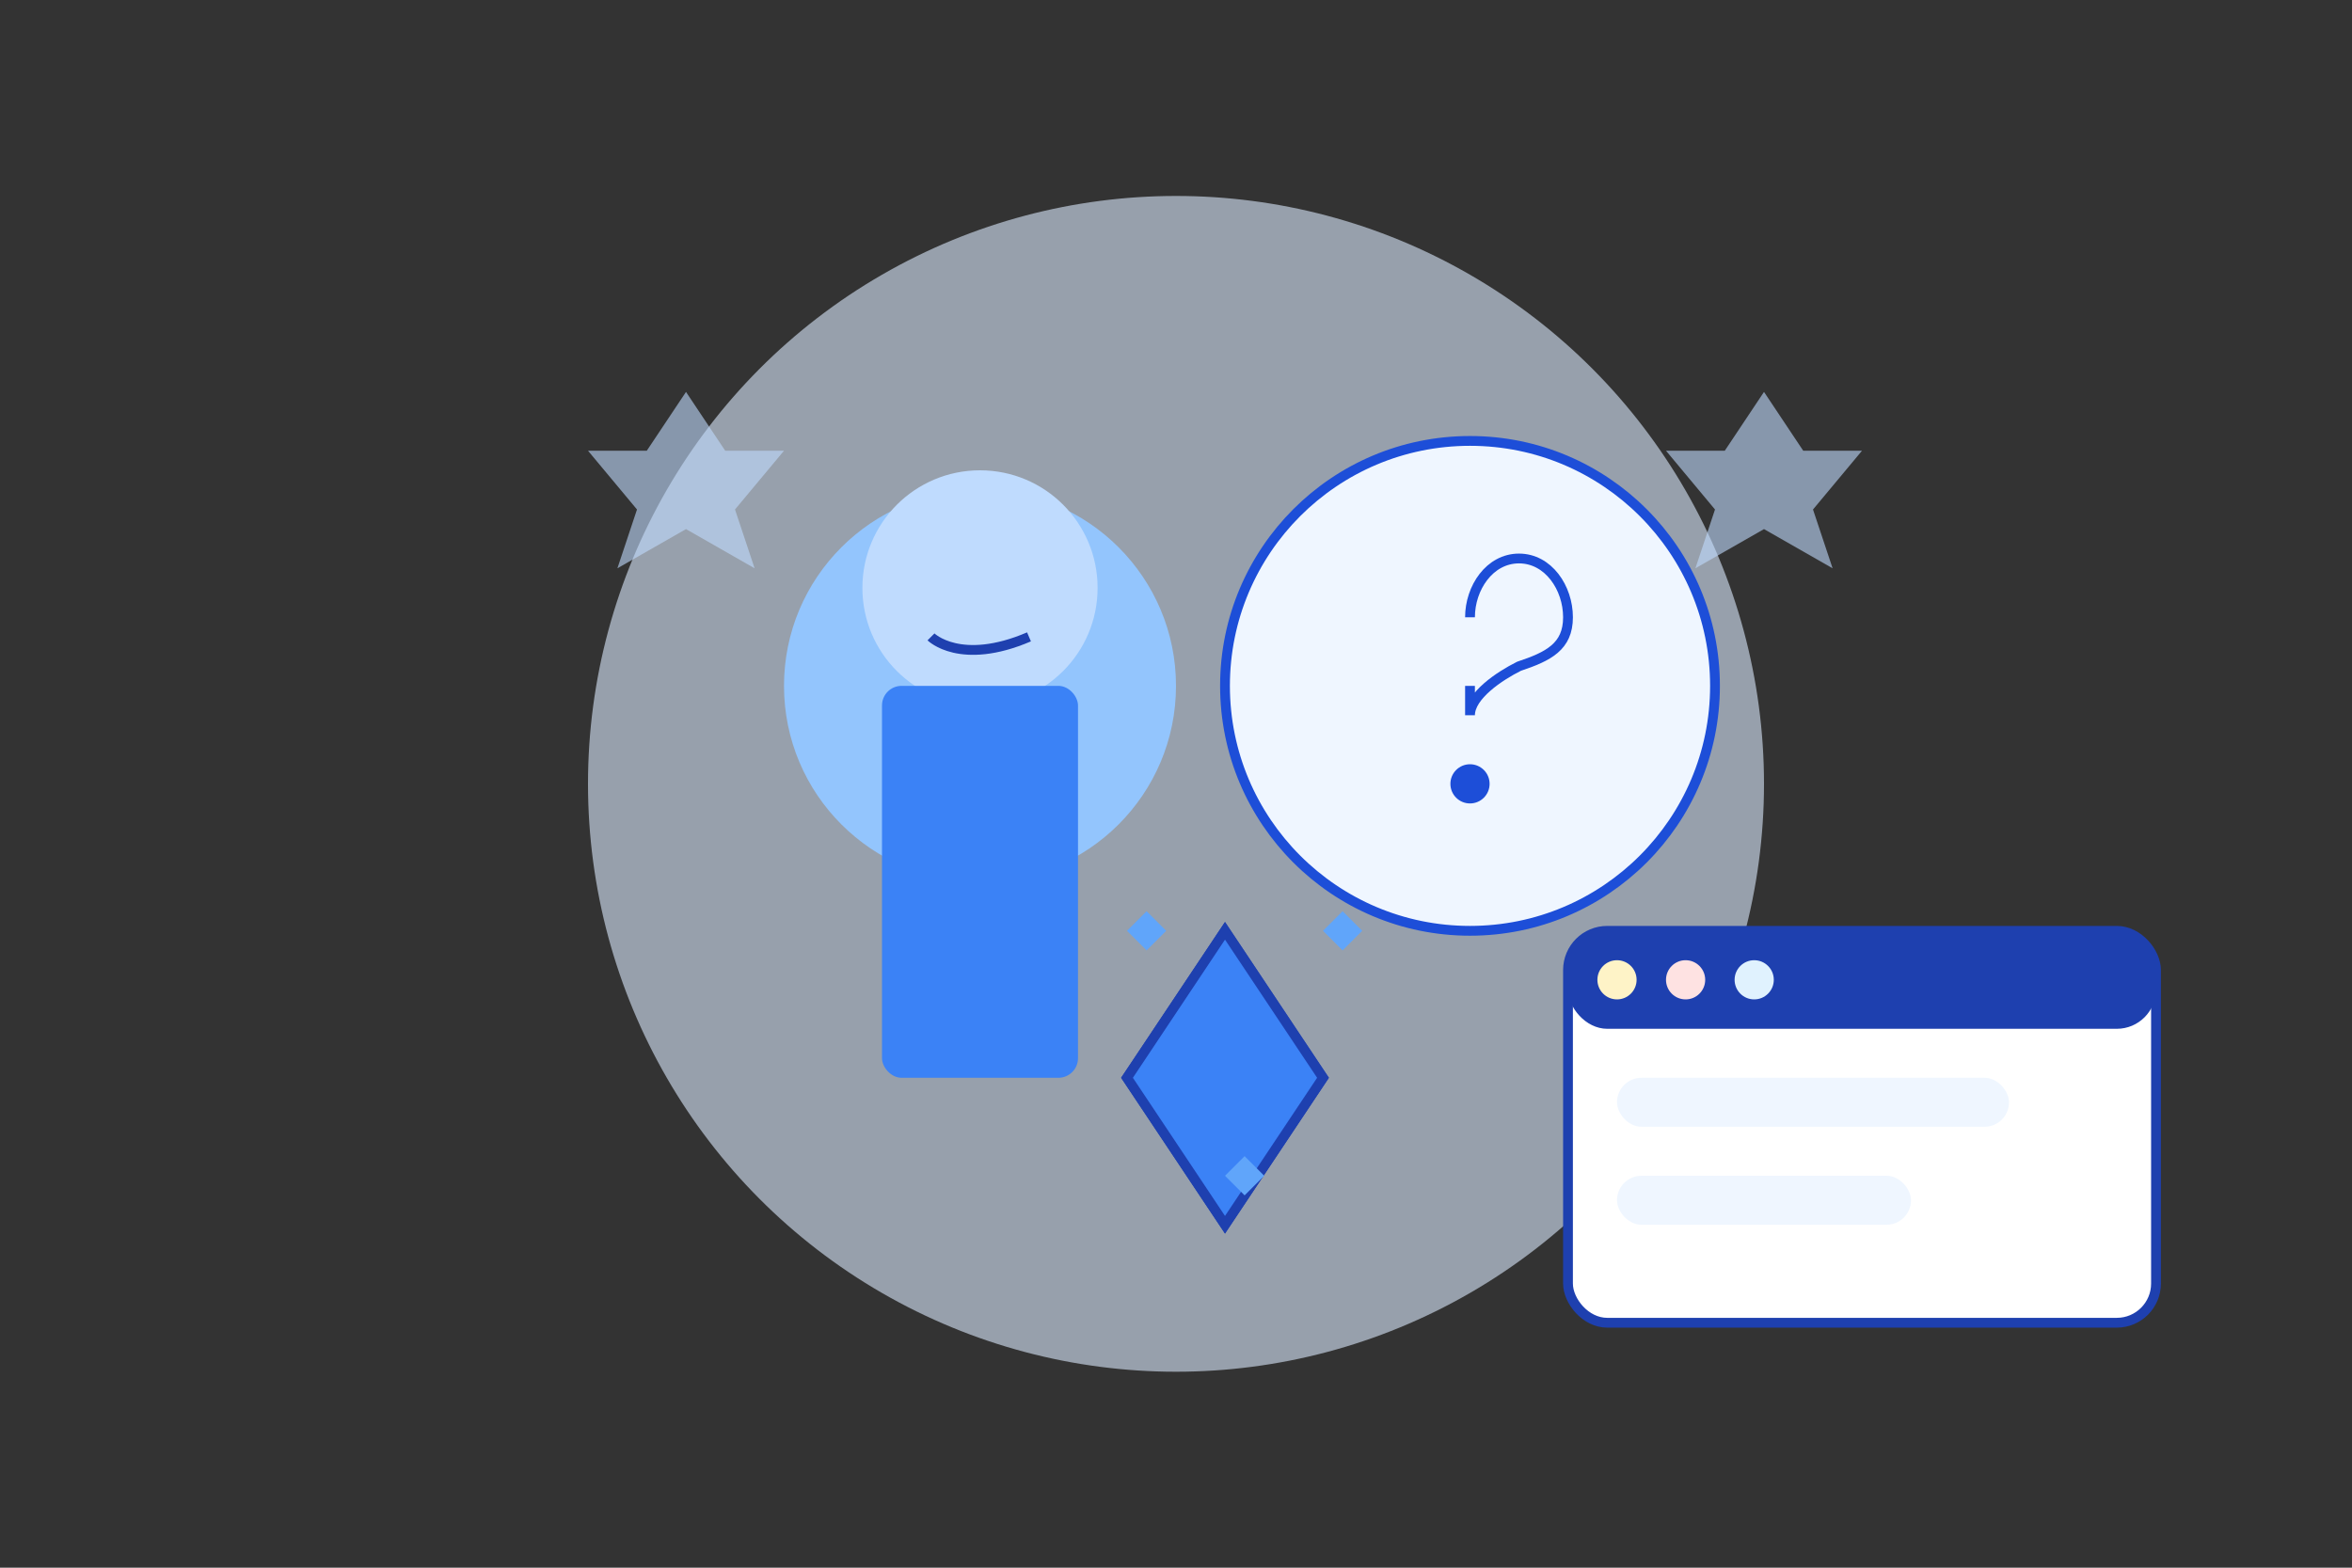 <svg width="240" height="160" viewBox="0 0 240 160" fill="none" xmlns="http://www.w3.org/2000/svg">
  <rect x="0" y="0" width="240" height="160" fill="#333333" stroke="none"/>
  <circle cx="120" cy="80" r="60" fill="#DBEAFE" opacity="0.6"/>
  
  <!-- Teacher figure -->
  <circle cx="100" cy="70" r="20" fill="#93C5FD"/>
  <circle cx="100" cy="60" r="12" fill="#BFDBFE"/>
  <rect x="90" y="70" width="20" height="40" rx="2" fill="#3B82F6"/>
  
  <!-- Question mark -->
  <circle cx="150" cy="70" r="25" fill="#EFF6FF" stroke="#1D4ED8" strokeWidth="2"/>
  <path d="M150 70V73M150 63C150 60 152 57 155 57C158 57 160 60 160 63C160 66 158 67 155 68C153 69 150 71 150 73" stroke="#1D4ED8" strokeWidth="3" strokeLinecap="round"/>
  <circle cx="150" cy="80" r="2" fill="#1D4ED8"/>
  
  <!-- Sapphire gem -->
  <path d="M125 95L115 110L125 125L135 110L125 95Z" fill="#2563EB" stroke="#1E40AF" strokeWidth="2"/>
  <path d="M125 95L135 110L125 125L115 110L125 95Z" fill="#3B82F6" stroke="#1E40AF" strokeWidth="2"/>
  
  <!-- Sparkles around gem -->
  <path d="M115 95L117 93L119 95L117 97L115 95Z" fill="#60A5FA" class="animate-sparkle"/>
  <path d="M135 95L137 93L139 95L137 97L135 95Z" fill="#60A5FA" class="animate-sparkle"/>
  <path d="M125 120L127 118L129 120L127 122L125 120Z" fill="#60A5FA" class="animate-sparkle"/>
  
  <!-- Support chat window -->
  <rect x="160" y="95" width="60" height="40" rx="4" fill="white" stroke="#1E40AF" strokeWidth="2"/>
  <rect x="160" y="95" width="60" height="10" rx="4" fill="#1E40AF"/>
  <circle cx="165" cy="100" r="2" fill="#FEF3C7"/>
  <circle cx="172" cy="100" r="2" fill="#FEE2E2"/>
  <circle cx="179" cy="100" r="2" fill="#E0F2FE"/>
  
  <!-- Chat bubbles in window -->
  <rect x="165" y="110" width="40" height="5" rx="2.5" fill="#EFF6FF"/>
  <rect x="165" y="120" width="30" height="5" rx="2.5" fill="#EFF6FF"/>
  
  <!-- Teacher's smile -->
  <path d="M95 65C95 65 98 68 105 65" stroke="#1E40AF" strokeWidth="1.5" strokeLinecap="round"/>
  
  <!-- Decorative elements -->
  <path d="M70 40L74 46L80 46L75 52L77 58L70 54L63 58L65 52L60 46L66 46L70 40Z" fill="#BFDBFE" opacity="0.6"/>
  <path d="M180 40L184 46L190 46L185 52L187 58L180 54L173 58L175 52L170 46L176 46L180 40Z" fill="#BFDBFE" opacity="0.6"/>
</svg> 